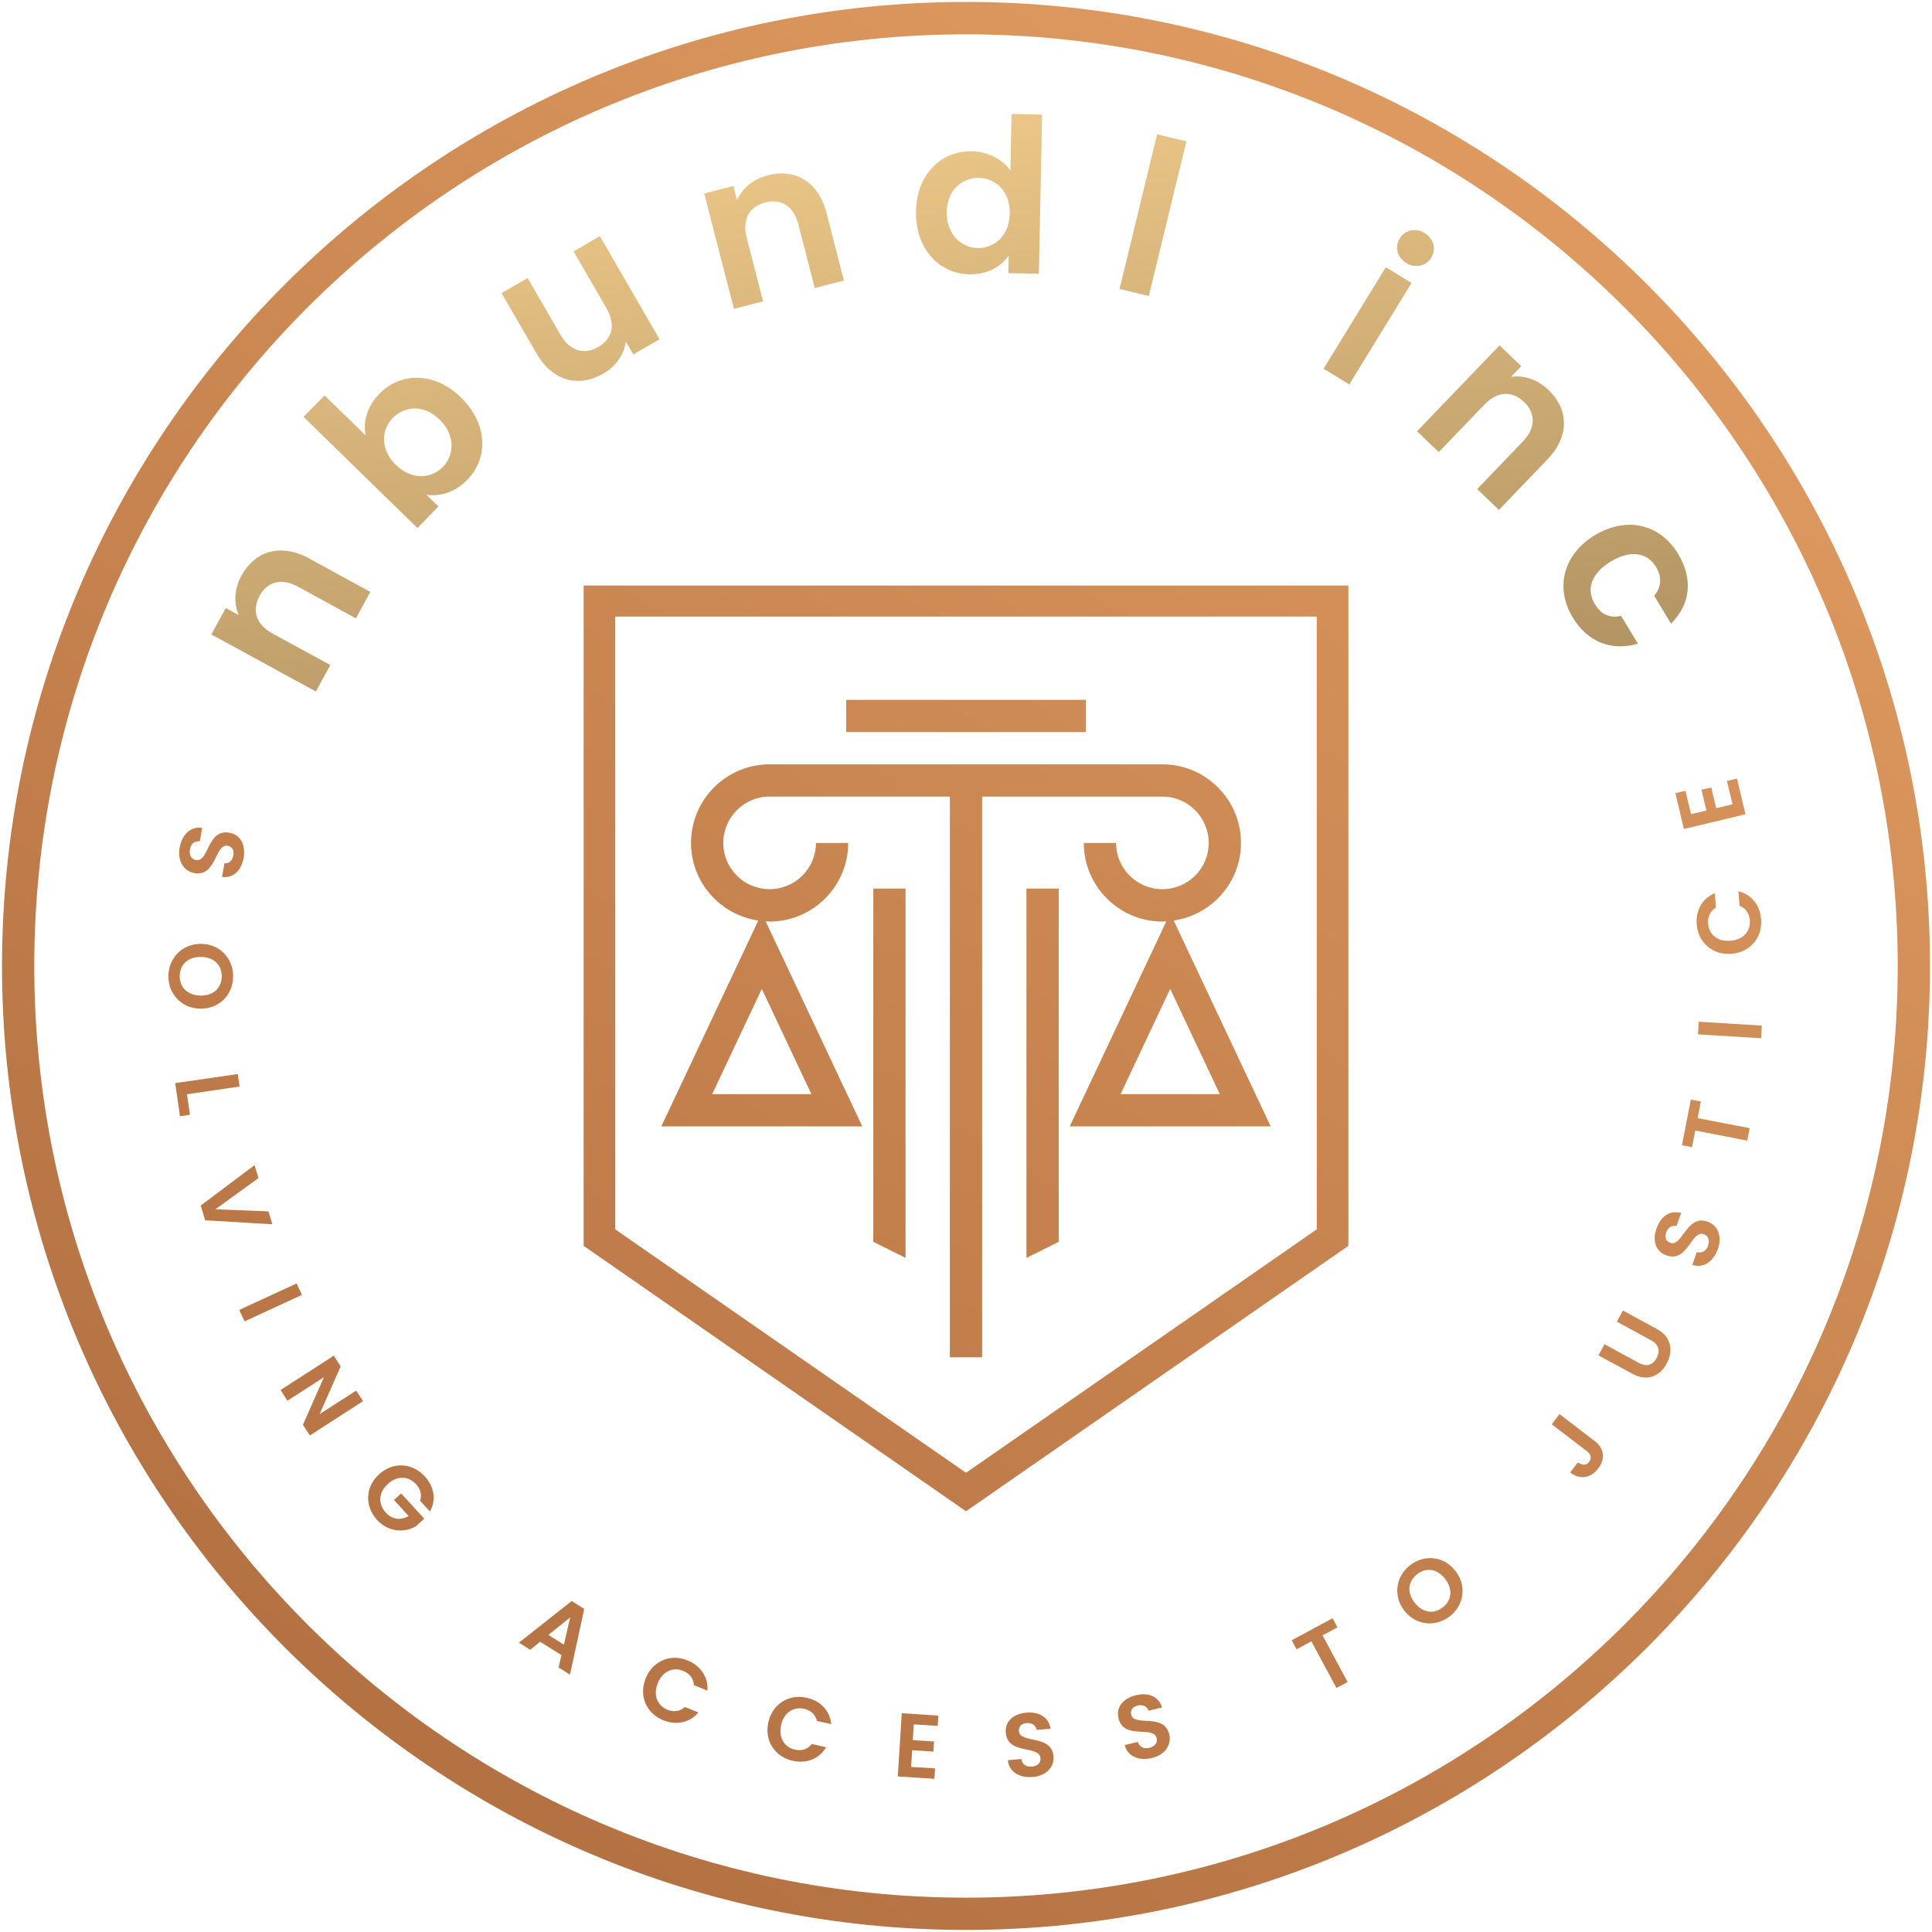 <svg width="130" height="130" viewBox="0 0 130 130" fill="none" xmlns="http://www.w3.org/2000/svg">
<path d="M12.086 57.05C11.924 58.01 12.429 58.64 13.089 58.75C13.844 58.88 14.187 58.36 14.453 57.84C14.708 57.34 14.894 56.84 15.305 56.91C15.647 56.97 15.767 57.24 15.699 57.57C15.632 57.93 15.378 58.12 15.099 58.09L14.941 59.01C15.707 59.09 16.246 58.57 16.392 57.72C16.539 56.85 16.187 56.16 15.43 56.03C14.654 55.9 14.321 56.42 14.06 56.94C13.81 57.44 13.626 57.94 13.183 57.87C12.883 57.82 12.713 57.55 12.78 57.15C12.846 56.76 13.106 56.58 13.447 56.61L13.6 55.71C13.53 55.7 13.462 55.69 13.396 55.69C12.708 55.69 12.221 56.26 12.086 57.05Z" fill="url(#paint0_linear_67_553)"/>
<path d="M11.331 65.65C11.311 66.86 12.197 67.85 13.477 67.87C14.751 67.89 15.668 66.94 15.688 65.73C15.708 64.53 14.822 63.53 13.548 63.51C13.534 63.51 13.521 63.51 13.507 63.51C12.249 63.51 11.35 64.47 11.331 65.66M13.491 66.99C12.626 66.97 12.08 66.44 12.092 65.67C12.105 64.89 12.668 64.37 13.533 64.39C14.399 64.4 14.933 64.94 14.92 65.71C14.908 66.47 14.371 66.99 13.525 66.99C13.514 66.99 13.502 66.99 13.491 66.99Z" fill="url(#paint1_linear_67_553)"/>
<path d="M11.788 72.88L12.111 75.11L12.781 75.01L12.58 73.63L16.122 73.11L16 72.27L11.788 72.88Z" fill="url(#paint2_linear_67_553)"/>
<path d="M13.505 81.12L13.804 82.11L18.328 82.38L18.065 81.51L14.49 81.37L17.391 79.27L17.127 78.4L13.505 81.12Z" fill="url(#paint3_linear_67_553)"/>
<path d="M16.099 88.14L16.456 88.91L20.317 87.13L19.96 86.36L16.099 88.14Z" fill="url(#paint4_linear_67_553)"/>
<path d="M18.88 93.53L19.341 94.25L21.795 92.67L20.386 95.87L20.847 96.59L24.428 94.28L23.967 93.57L21.508 95.15L22.922 91.94L22.46 91.22L18.88 93.53Z" fill="url(#paint5_linear_67_553)"/>
<path d="M25.508 99.2C24.567 100.06 24.537 101.36 25.37 102.27C26.134 103.11 27.242 103.15 27.996 102.69L28.546 102.19L26.993 100.49L26.511 100.93L27.497 102.01C26.965 102.32 26.402 102.26 25.959 101.78C25.425 101.19 25.46 100.43 26.099 99.85C26.726 99.28 27.484 99.31 27.997 99.87C28.301 100.2 28.4 100.59 28.265 100.98L28.927 101.7C29.372 100.93 29.219 100.04 28.578 99.34C28.137 98.86 27.564 98.6 26.981 98.6C26.469 98.6 25.949 98.8 25.508 99.2Z" fill="url(#paint6_linear_67_553)"/>
<path d="M34.916 110.53L35.676 111.01L36.343 110.47L37.779 111.37L37.587 112.2L38.352 112.68L39.312 108.26L38.47 107.73L34.916 110.53ZM36.901 110.01L38.366 108.83L37.944 110.67L36.901 110.01Z" fill="url(#paint7_linear_67_553)"/>
<path d="M43.451 112.92C42.967 114.1 43.488 115.28 44.621 115.75C45.494 116.1 46.395 115.93 46.993 115.23L46.086 114.86C45.742 115.17 45.328 115.21 44.905 115.04C44.217 114.76 43.936 114.05 44.262 113.25C44.592 112.45 45.288 112.15 45.976 112.43C46.399 112.61 46.661 112.93 46.691 113.39L47.599 113.76C47.665 112.85 47.148 112.09 46.274 111.73C45.985 111.61 45.692 111.55 45.407 111.55C44.573 111.55 43.812 112.04 43.451 112.92Z" fill="url(#paint8_linear_67_553)"/>
<path d="M51.701 115.89C51.425 117.14 52.141 118.21 53.338 118.48C54.26 118.68 55.118 118.36 55.588 117.57L54.63 117.35C54.343 117.71 53.943 117.83 53.497 117.73C52.771 117.57 52.372 116.92 52.558 116.08C52.745 115.24 53.38 114.82 54.106 114.98C54.552 115.08 54.866 115.36 54.974 115.8L55.932 116.01C55.841 115.1 55.201 114.44 54.278 114.24C54.105 114.2 53.934 114.18 53.767 114.18C52.78 114.18 51.936 114.83 51.701 115.89Z" fill="url(#paint9_linear_67_553)"/>
<path d="M60.411 119.53L62.875 119.69L62.919 118.99L61.306 118.89L61.377 117.77L62.806 117.86L62.849 117.18L61.419 117.09L61.485 116.03L63.098 116.13L63.141 115.44L60.677 115.28L60.411 119.53Z" fill="url(#paint10_linear_67_553)"/>
<path d="M69.07 115.24C68.196 115.31 67.614 115.82 67.677 116.58C67.797 118.12 69.938 117.39 70.012 118.31C70.037 118.61 69.818 118.84 69.417 118.87C69.023 118.91 68.779 118.7 68.727 118.36L67.816 118.44C67.894 119.24 68.612 119.64 69.493 119.57C70.458 119.49 70.943 118.85 70.888 118.18C70.766 116.69 68.631 117.34 68.561 116.49C68.533 116.14 68.769 115.96 69.104 115.94C69.469 115.92 69.711 116.12 69.752 116.4L70.687 116.32C70.579 115.62 70.033 115.23 69.267 115.23C69.203 115.23 69.137 115.23 69.07 115.24Z" fill="url(#paint11_linear_67_553)"/>
<path d="M76.433 114.07C75.579 114.27 75.081 114.87 75.26 115.61C75.611 117.11 77.617 116.07 77.83 116.96C77.901 117.26 77.719 117.52 77.328 117.61C76.943 117.7 76.671 117.54 76.568 117.21L75.679 117.42C75.877 118.2 76.649 118.5 77.508 118.29C78.451 118.07 78.833 117.35 78.677 116.7C78.33 115.24 76.317 116.21 76.119 115.38C76.039 115.04 76.244 114.83 76.573 114.76C76.93 114.68 77.2 114.84 77.283 115.11L78.196 114.89C78.012 114.31 77.543 114 76.933 114C76.775 114 76.608 114.03 76.433 114.07Z" fill="url(#paint12_linear_67_553)"/>
<path d="M86.915 110.37L87.241 110.98L88.24 110.44L89.926 113.58L90.678 113.18L88.992 110.04L89.991 109.5L89.665 108.89L86.915 110.37Z" fill="url(#paint13_linear_67_553)"/>
<path d="M94.895 105.31C93.941 106.04 93.709 107.35 94.482 108.36C95.259 109.38 96.586 109.5 97.54 108.77C98.498 108.04 98.72 106.73 97.944 105.72C97.498 105.13 96.872 104.84 96.237 104.84C95.772 104.84 95.302 105 94.895 105.31ZM95.179 107.83C94.654 107.14 94.746 106.39 95.361 105.92C95.971 105.45 96.721 105.56 97.247 106.25C97.772 106.94 97.687 107.7 97.077 108.16C96.83 108.35 96.56 108.45 96.291 108.45C95.891 108.45 95.494 108.24 95.179 107.83Z" fill="url(#paint14_linear_67_553)"/>
<path d="M104.413 95.84L106.783 97.65C107.049 97.85 107.122 98.11 106.929 98.36C106.733 98.62 106.459 98.61 106.17 98.4L105.651 99.08C106.333 99.6 107.056 99.45 107.541 98.81C108.019 98.19 107.972 97.48 107.305 96.97L104.936 95.15L104.413 95.84Z" fill="url(#paint15_linear_67_553)"/>
<path d="M108.793 88.93L111.103 90.19C111.617 90.47 111.732 90.9 111.47 91.38C111.21 91.86 110.79 91.99 110.277 91.71L107.966 90.45L107.557 91.2L109.863 92.45C110.847 92.99 111.696 92.58 112.143 91.76C112.59 90.94 112.494 89.97 111.51 89.44L109.204 88.18L108.793 88.93Z" fill="url(#paint16_linear_67_553)"/>
<path d="M111.466 82.65C111.171 83.47 111.399 84.21 112.123 84.47C112.877 84.74 113.296 84.27 113.647 83.79C113.971 83.34 114.237 82.9 114.653 83.05C114.94 83.15 115.061 83.45 114.926 83.83C114.794 84.2 114.506 84.34 114.176 84.25L113.87 85.11C114.631 85.36 115.297 84.88 115.593 84.04C115.917 83.13 115.529 82.42 114.898 82.2C114.162 81.94 113.732 82.41 113.376 82.89C113.049 83.33 112.783 83.76 112.398 83.63C112.071 83.51 111.999 83.22 112.123 82.91C112.252 82.56 112.533 82.43 112.804 82.5L113.119 81.62C112.992 81.58 112.868 81.57 112.75 81.57C112.174 81.57 111.707 81.97 111.466 82.65Z" fill="url(#paint17_linear_67_553)"/>
<path d="M113.177 77.06L113.854 77.19L114.069 76.07L117.57 76.75L117.732 75.91L114.231 75.24L114.447 74.12L113.771 73.99L113.177 77.06Z" fill="url(#paint18_linear_67_553)"/>
<path d="M114.253 69.6L118.5 69.86L118.552 69.01L114.306 68.75L114.253 69.6Z" fill="url(#paint19_linear_67_553)"/>
<path d="M117.05 60.95C117.478 61.12 117.707 61.47 117.742 61.93C117.799 62.67 117.293 63.24 116.436 63.3C115.573 63.37 114.991 62.88 114.934 62.14C114.899 61.69 115.071 61.31 115.463 61.07L115.388 60.1C114.54 60.45 114.095 61.25 114.168 62.2C114.262 63.42 115.234 64.28 116.504 64.18C117.774 64.08 118.596 63.08 118.502 61.86C118.429 60.92 117.871 60.19 116.974 59.97L117.05 60.95Z" fill="url(#paint20_linear_67_553)"/>
<path d="M116.202 52.55L116.576 54.12L115.479 54.38L115.147 52.99L114.49 53.14L114.822 54.54L113.784 54.78L113.41 53.21L112.734 53.37L113.306 55.78L117.45 54.79L116.878 52.39L116.202 52.55Z" fill="url(#paint21_linear_67_553)"/>
<path d="M16.249 38.73C15.756 39.64 15.721 40.61 16.068 41.39L15.192 40.91L14.22 42.69L21.254 46.53L22.226 44.75L18.34 42.63C17.21 42.01 16.941 41.06 17.468 40.09C17.982 39.15 18.931 38.86 20.061 39.48L23.946 41.61L24.918 39.83L20.792 37.57C20.124 37.21 19.485 37.04 18.896 37.04C17.773 37.04 16.836 37.66 16.249 38.73Z" fill="url(#paint22_linear_67_553)"/>
<path d="M25.523 26.5C24.674 27.37 24.42 28.44 24.605 29.3L21.84 26.61L20.425 28.05L28.089 35.53L29.503 34.08L28.686 33.29C29.526 33.42 30.567 33.18 31.447 32.28C32.882 30.81 32.813 28.5 31.021 26.75C30.094 25.84 29.039 25.42 28.038 25.42C27.103 25.42 26.216 25.79 25.523 26.5ZM26.635 31.28C25.548 30.22 25.665 28.9 26.423 28.13C27.191 27.34 28.488 27.17 29.576 28.23C30.664 29.29 30.567 30.63 29.799 31.42C29.418 31.81 28.897 32.04 28.334 32.04C27.776 32.04 27.177 31.81 26.635 31.28Z" fill="url(#paint23_linear_67_553)"/>
<path d="M38.596 16.92L40.809 20.74C41.454 21.85 41.201 22.8 40.249 23.35C39.323 23.89 38.36 23.64 37.715 22.53L35.503 18.71L33.749 19.72L36.106 23.79C37.209 25.7 38.983 26.07 40.599 25.14C41.463 24.64 42.01 23.82 42.107 22.98L42.615 23.85L44.381 22.83L40.362 15.89L38.596 16.92Z" fill="url(#paint24_linear_67_553)"/>
<path d="M51.658 11.8C50.663 12.05 49.93 12.69 49.595 13.48L49.346 12.51L47.384 13.02L49.384 20.78L51.346 20.28L50.241 15.99C49.92 14.74 50.433 13.89 51.499 13.62C52.536 13.35 53.396 13.85 53.717 15.09L54.822 19.38L56.784 18.88L55.611 14.32C55.157 12.56 53.999 11.67 52.597 11.67C52.294 11.67 51.979 11.71 51.658 11.8Z" fill="url(#paint25_linear_67_553)"/>
<path d="M67.989 11.48C67.454 10.71 66.451 10.2 65.395 10.18C63.341 10.14 61.688 11.71 61.637 14.21C61.586 16.72 63.173 18.41 65.214 18.46C66.472 18.48 67.381 17.92 67.873 17.19L67.85 18.38L69.904 18.42L70.12 7.71L68.066 7.67L67.989 11.48ZM65.77 16.69C64.685 16.66 63.676 15.78 63.706 14.26C63.737 12.74 64.781 11.95 65.866 11.97C66.98 11.99 67.975 12.85 67.945 14.37C67.914 15.87 66.912 16.69 65.815 16.69C65.801 16.69 65.785 16.69 65.77 16.69Z" fill="url(#paint26_linear_67_553)"/>
<path d="M75.332 19.44L77.301 19.92L79.829 9.51L77.86 9.04L75.332 19.44Z" fill="url(#paint27_linear_67_553)"/>
<path d="M94.184 16.04C93.836 16.61 94.009 17.32 94.625 17.7C95.23 18.07 95.959 17.91 96.307 17.34C96.654 16.77 96.47 16.05 95.866 15.68C95.642 15.54 95.406 15.48 95.179 15.48C94.778 15.48 94.406 15.68 94.184 16.04ZM89.061 24.81L90.788 25.87L94.978 19.04L93.25 17.98L89.061 24.81Z" fill="url(#paint28_linear_67_553)"/>
<path d="M95.348 29.02L96.81 30.42L99.877 27.23C100.769 26.3 101.762 26.29 102.556 27.05C103.328 27.79 103.358 28.79 102.466 29.71L99.399 32.91L100.86 34.31L104.118 30.92C105.652 29.32 105.534 27.52 104.187 26.23C103.446 25.52 102.519 25.23 101.672 25.36L102.364 24.64L100.902 23.24L95.348 29.02Z" fill="url(#paint29_linear_67_553)"/>
<path d="M107.316 36.01C105.162 37.32 104.628 39.57 105.827 41.55C106.861 43.26 108.524 43.82 110.209 43.31L109.078 41.44C108.332 41.61 107.74 41.36 107.305 40.64C106.721 39.67 107.05 38.59 108.387 37.78C109.724 36.98 110.844 37.18 111.429 38.14C111.863 38.86 111.769 39.54 111.307 40.09L112.438 41.96C113.748 40.66 113.943 38.97 112.91 37.26C112.147 36 110.963 35.31 109.648 35.31C108.895 35.31 108.1 35.54 107.316 36.01Z" fill="url(#paint30_linear_67_553)"/>
<path d="M39.271 39.4V83.83L65 101.69L90.729 83.83V39.4H39.271ZM41.399 82.72V41.49H88.601V82.72L65 99.1L41.399 82.72Z" fill="url(#paint31_linear_67_553)"/>
<path d="M51.785 51.43C48.87 51.43 46.497 53.8 46.497 56.72C46.497 59.37 48.469 61.57 51.025 61.94L44.5 75.79H58.02L51.518 61.99C51.607 62 51.695 62.01 51.785 62.01C54.701 62.01 57.073 59.63 57.073 56.72H54.903C54.903 58.44 53.504 59.83 51.785 59.83C50.066 59.83 48.668 58.44 48.668 56.72C48.668 55 50.066 53.6 51.785 53.6H63.915V91.33H66.085V53.6H78.215C79.934 53.6 81.332 55 81.332 56.72C81.332 58.44 79.934 59.83 78.215 59.83C76.496 59.83 75.097 58.44 75.097 56.72H72.926C72.926 59.63 75.299 62.01 78.215 62.01C78.305 62.01 78.393 62 78.482 61.99L71.98 75.79H85.5L78.975 61.94C81.531 61.57 83.503 59.37 83.503 56.72C83.503 53.8 81.13 51.43 78.215 51.43H51.785ZM78.74 66.54L82.077 73.62H75.403L78.74 66.54ZM51.26 66.54L54.597 73.62H47.922L51.26 66.54Z" fill="url(#paint32_linear_67_553)"/>
<path d="M58.762 59.79V83.56L60.933 84.64V59.79H58.762Z" fill="url(#paint33_linear_67_553)"/>
<path d="M69.067 59.79V84.64L71.238 83.56V59.79H69.067Z" fill="url(#paint34_linear_67_553)"/>
<path d="M56.938 49.26H73.062V47.09H56.938V49.26Z" fill="url(#paint35_linear_67_553)"/>
<path d="M0.135 65C0.135 100.77 29.233 129.86 65 129.86C100.767 129.86 129.865 100.77 129.865 65C129.865 29.23 100.767 0.13 65 0.13C29.233 0.13 0.135 29.23 0.135 65ZM2.306 65C2.306 30.43 30.43 2.31 65 2.31C99.57 2.31 127.694 30.43 127.694 65C127.694 99.57 99.57 127.69 65 127.69C30.43 127.69 2.306 99.57 2.306 65Z" fill="url(#paint36_linear_67_553)"/>
<defs>
<linearGradient id="paint0_linear_67_553" x1="64.448" y1="-18.352" x2="-12.421" y2="97.589" gradientUnits="userSpaceOnUse">
<stop stop-color="#DF9B60"/>
<stop offset="1" stop-color="#B26F41"/>
</linearGradient>
<linearGradient id="paint1_linear_67_553" x1="67.77" y1="-16.152" x2="-9.1" y2="99.789" gradientUnits="userSpaceOnUse">
<stop stop-color="#DF9B60"/>
<stop offset="1" stop-color="#B26F41"/>
</linearGradient>
<linearGradient id="paint2_linear_67_553" x1="71.444" y1="-13.713" x2="-5.427" y2="102.229" gradientUnits="userSpaceOnUse">
<stop stop-color="#DF9B60"/>
<stop offset="1" stop-color="#B26F41"/>
</linearGradient>
<linearGradient id="paint3_linear_67_553" x1="76.837" y1="-10.14" x2="-0.031" y2="105.8" gradientUnits="userSpaceOnUse">
<stop stop-color="#DF9B60"/>
<stop offset="1" stop-color="#B26F41"/>
</linearGradient>
<linearGradient id="paint4_linear_67_553" x1="81.14" y1="-7.273" x2="4.281" y2="108.654" gradientUnits="userSpaceOnUse">
<stop stop-color="#DF9B60"/>
<stop offset="1" stop-color="#B26F41"/>
</linearGradient>
<linearGradient id="paint5_linear_67_553" x1="86.421" y1="-3.782" x2="9.552" y2="112.159" gradientUnits="userSpaceOnUse">
<stop stop-color="#DF9B60"/>
<stop offset="1" stop-color="#B26F41"/>
</linearGradient>
<linearGradient id="paint6_linear_67_553" x1="93.27" y1="0.763" x2="16.406" y2="116.702" gradientUnits="userSpaceOnUse">
<stop stop-color="#DF9B60"/>
<stop offset="1" stop-color="#B26F41"/>
</linearGradient>
<linearGradient id="paint7_linear_67_553" x1="104.98" y1="8.521" x2="28.115" y2="124.461" gradientUnits="userSpaceOnUse">
<stop stop-color="#DF9B60"/>
<stop offset="1" stop-color="#B26F41"/>
</linearGradient>
<linearGradient id="paint8_linear_67_553" x1="112.062" y1="13.221" x2="35.197" y2="129.161" gradientUnits="userSpaceOnUse">
<stop stop-color="#DF9B60"/>
<stop offset="1" stop-color="#B26F41"/>
</linearGradient>
<linearGradient id="paint9_linear_67_553" x1="119.089" y1="17.879" x2="42.221" y2="133.81" gradientUnits="userSpaceOnUse">
<stop stop-color="#DF9B60"/>
<stop offset="1" stop-color="#B26F41"/>
</linearGradient>
<linearGradient id="paint10_linear_67_553" x1="125.152" y1="21.892" x2="48.285" y2="137.83" gradientUnits="userSpaceOnUse">
<stop stop-color="#DF9B60"/>
<stop offset="1" stop-color="#B26F41"/>
</linearGradient>
<linearGradient id="paint11_linear_67_553" x1="130.319" y1="25.318" x2="53.45" y2="141.259" gradientUnits="userSpaceOnUse">
<stop stop-color="#DF9B60"/>
<stop offset="1" stop-color="#B26F41"/>
</linearGradient>
<linearGradient id="paint12_linear_67_553" x1="135.097" y1="28.489" x2="58.228" y2="144.43" gradientUnits="userSpaceOnUse">
<stop stop-color="#DF9B60"/>
<stop offset="1" stop-color="#B26F41"/>
</linearGradient>
<linearGradient id="paint13_linear_67_553" x1="141.292" y1="32.597" x2="64.421" y2="148.539" gradientUnits="userSpaceOnUse">
<stop stop-color="#DF9B60"/>
<stop offset="1" stop-color="#B26F41"/>
</linearGradient>
<linearGradient id="paint14_linear_67_553" x1="144.266" y1="34.571" x2="67.399" y2="150.51" gradientUnits="userSpaceOnUse">
<stop stop-color="#DF9B60"/>
<stop offset="1" stop-color="#B26F41"/>
</linearGradient>
<linearGradient id="paint15_linear_67_553" x1="146.573" y1="36.098" x2="69.702" y2="152.039" gradientUnits="userSpaceOnUse">
<stop stop-color="#DF9B60"/>
<stop offset="1" stop-color="#B26F41"/>
</linearGradient>
<linearGradient id="paint16_linear_67_553" x1="146.451" y1="36.02" x2="69.582" y2="151.96" gradientUnits="userSpaceOnUse">
<stop stop-color="#DF9B60"/>
<stop offset="1" stop-color="#B26F41"/>
</linearGradient>
<linearGradient id="paint17_linear_67_553" x1="145.38" y1="35.31" x2="68.511" y2="151.25" gradientUnits="userSpaceOnUse">
<stop stop-color="#DF9B60"/>
<stop offset="1" stop-color="#B26F41"/>
</linearGradient>
<linearGradient id="paint18_linear_67_553" x1="143.194" y1="33.861" x2="66.329" y2="149.8" gradientUnits="userSpaceOnUse">
<stop stop-color="#DF9B60"/>
<stop offset="1" stop-color="#B26F41"/>
</linearGradient>
<linearGradient id="paint19_linear_67_553" x1="140.908" y1="32.337" x2="64.031" y2="148.281" gradientUnits="userSpaceOnUse">
<stop stop-color="#DF9B60"/>
<stop offset="1" stop-color="#B26F41"/>
</linearGradient>
<linearGradient id="paint20_linear_67_553" x1="137.509" y1="30.09" x2="60.643" y2="146.03" gradientUnits="userSpaceOnUse">
<stop stop-color="#DF9B60"/>
<stop offset="1" stop-color="#B26F41"/>
</linearGradient>
<linearGradient id="paint21_linear_67_553" x1="132.987" y1="27.089" x2="56.116" y2="143.031" gradientUnits="userSpaceOnUse">
<stop stop-color="#DF9B60"/>
<stop offset="1" stop-color="#B26F41"/>
</linearGradient>
<linearGradient id="paint22_linear_67_553" x1="14.717" y1="5.48" x2="23.51" y2="70.32" gradientUnits="userSpaceOnUse">
<stop stop-color="#F7D190"/>
<stop offset="0.994" stop-color="#9F8256"/>
<stop offset="1" stop-color="#9F8256"/>
</linearGradient>
<linearGradient id="paint23_linear_67_553" x1="23.117" y1="4.34" x2="31.91" y2="69.18" gradientUnits="userSpaceOnUse">
<stop stop-color="#F7D190"/>
<stop offset="0.994" stop-color="#9F8256"/>
<stop offset="1" stop-color="#9F8256"/>
</linearGradient>
<linearGradient id="paint24_linear_67_553" x1="36.522" y1="2.52" x2="45.314" y2="67.37" gradientUnits="userSpaceOnUse">
<stop stop-color="#F7D190"/>
<stop offset="0.994" stop-color="#9F8256"/>
<stop offset="1" stop-color="#9F8256"/>
</linearGradient>
<linearGradient id="paint25_linear_67_553" x1="50.016" y1="0.69" x2="58.808" y2="65.54" gradientUnits="userSpaceOnUse">
<stop stop-color="#F7D190"/>
<stop offset="0.994" stop-color="#9F8256"/>
<stop offset="1" stop-color="#9F8256"/>
</linearGradient>
<linearGradient id="paint26_linear_67_553" x1="64.192" y1="-1.23" x2="72.984" y2="63.61" gradientUnits="userSpaceOnUse">
<stop stop-color="#F7D190"/>
<stop offset="0.994" stop-color="#9F8256"/>
<stop offset="1" stop-color="#9F8256"/>
</linearGradient>
<linearGradient id="paint27_linear_67_553" x1="75.247" y1="-2.73" x2="84.04" y2="62.109" gradientUnits="userSpaceOnUse">
<stop stop-color="#F7D190"/>
<stop offset="0.994" stop-color="#9F8256"/>
<stop offset="1" stop-color="#9F8256"/>
</linearGradient>
<linearGradient id="paint28_linear_67_553" x1="89.331" y1="-4.64" x2="98.123" y2="60.211" gradientUnits="userSpaceOnUse">
<stop stop-color="#F7D190"/>
<stop offset="0.994" stop-color="#9F8256"/>
<stop offset="1" stop-color="#9F8256"/>
</linearGradient>
<linearGradient id="paint29_linear_67_553" x1="95.659" y1="-5.5" x2="104.452" y2="59.35" gradientUnits="userSpaceOnUse">
<stop stop-color="#F7D190"/>
<stop offset="0.994" stop-color="#9F8256"/>
<stop offset="1" stop-color="#9F8256"/>
</linearGradient>
<linearGradient id="paint30_linear_67_553" x1="103.156" y1="-6.51" x2="111.948" y2="58.33" gradientUnits="userSpaceOnUse">
<stop stop-color="#F7D190"/>
<stop offset="0.994" stop-color="#9F8256"/>
<stop offset="1" stop-color="#9F8256"/>
</linearGradient>
<linearGradient id="paint31_linear_67_553" x1="104.677" y1="1.77" x2="22.125" y2="126.29" gradientUnits="userSpaceOnUse">
<stop stop-color="#DF9B60"/>
<stop offset="1" stop-color="#B26F41"/>
</linearGradient>
<linearGradient id="paint32_linear_67_553" x1="104.124" y1="7.95" x2="27.257" y2="123.89" gradientUnits="userSpaceOnUse">
<stop stop-color="#DF9B60"/>
<stop offset="1" stop-color="#B26F41"/>
</linearGradient>
<linearGradient id="paint33_linear_67_553" x1="101.433" y1="9.49" x2="27.74" y2="120.641" gradientUnits="userSpaceOnUse">
<stop stop-color="#DF9B60"/>
<stop offset="1" stop-color="#B26F41"/>
</linearGradient>
<linearGradient id="paint34_linear_67_553" x1="109.872" y1="11.76" x2="33.005" y2="127.701" gradientUnits="userSpaceOnUse">
<stop stop-color="#DF9B60"/>
<stop offset="1" stop-color="#B26F41"/>
</linearGradient>
<linearGradient id="paint35_linear_67_553" x1="95.636" y1="1.962" x2="18.773" y2="117.9" gradientUnits="userSpaceOnUse">
<stop stop-color="#DF9B60"/>
<stop offset="1" stop-color="#B26F41"/>
</linearGradient>
<linearGradient id="paint36_linear_67_553" x1="103.219" y1="7.35" x2="26.352" y2="123.29" gradientUnits="userSpaceOnUse">
<stop stop-color="#DF9B60"/>
<stop offset="1" stop-color="#B26F41"/>
</linearGradient>
</defs>
</svg>
